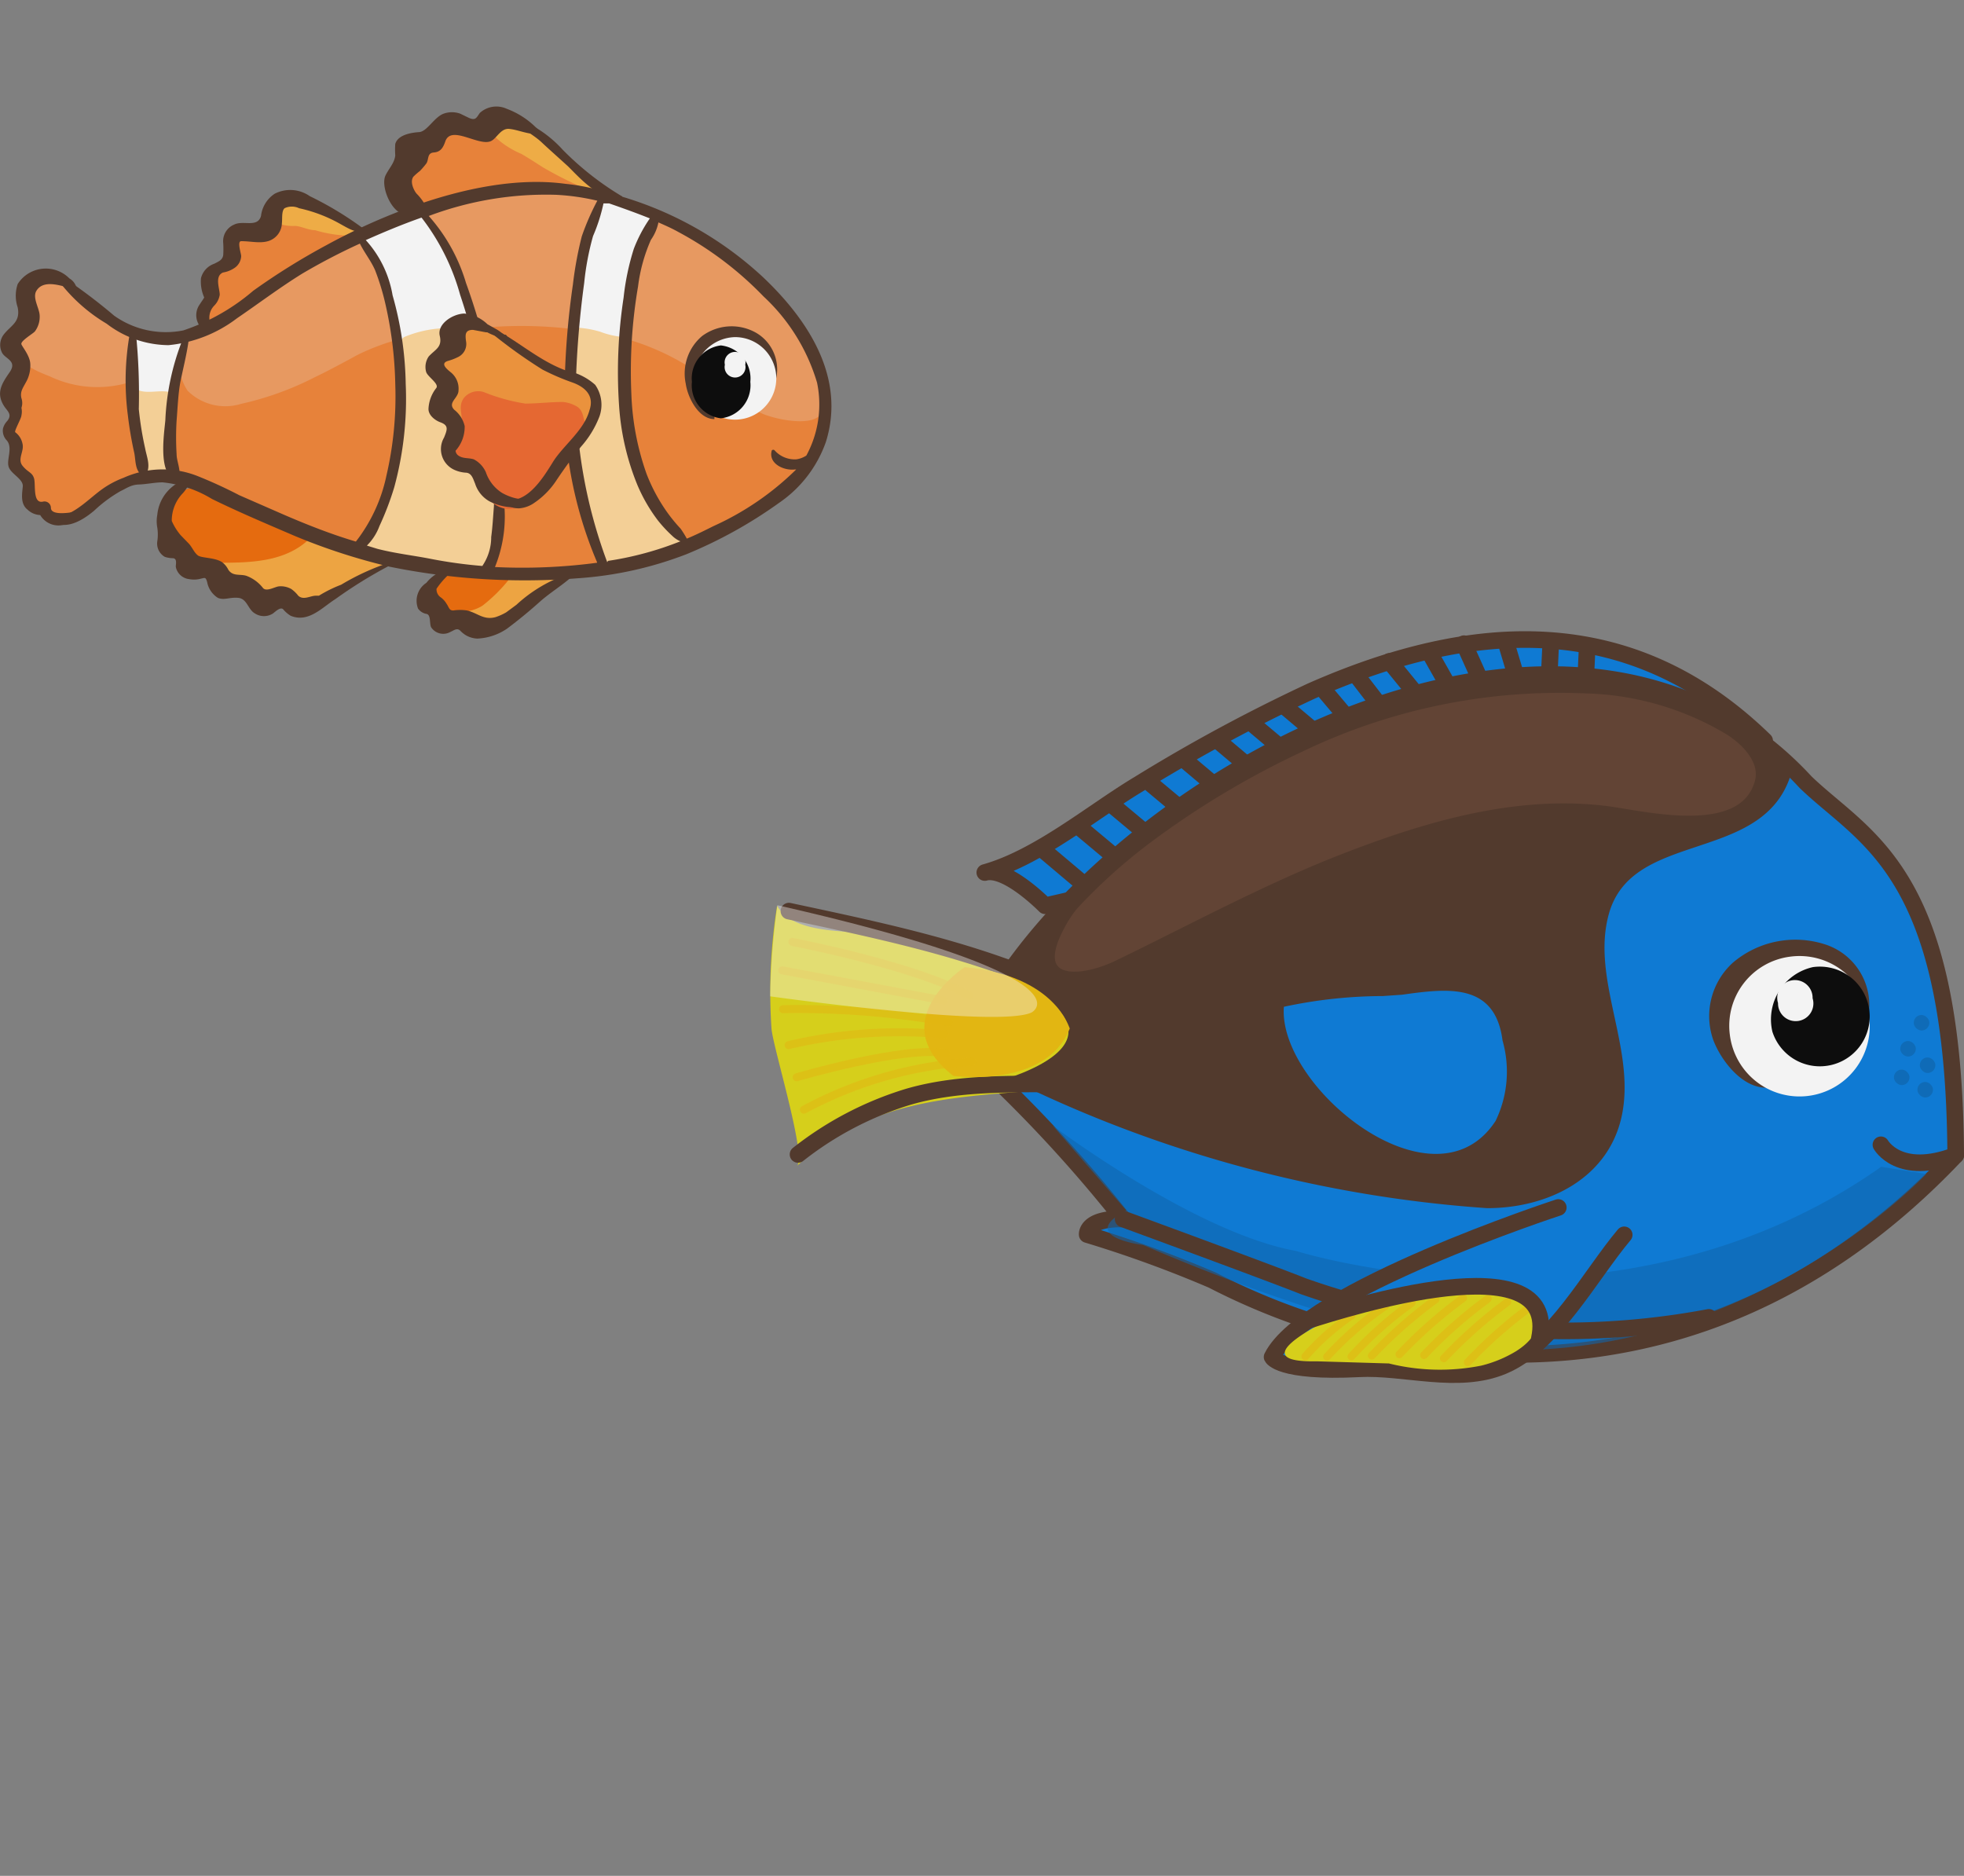 <svg xmlns="http://www.w3.org/2000/svg" viewBox="0 -4 73.29 70">
    <rect x="0" y="-4" width="73.29" height="70" fill="#808080" stroke="none"/>
    <defs>
        <style>.cls-1{opacity:0.9;}.cls-2{fill:#f28232;}.cls-3{fill:#ef6802;}.cls-4{fill:#f8a73b;}.cls-5{fill:#f9b03f;}.cls-6{fill:#f29b5d;}.cls-21,.cls-7{fill:#fff;}.cls-8{fill:#ffd798;}.cls-13,.cls-9{fill:#4d3224;}.cls-10{fill:#ef6529;}.cls-11{fill:#f59435;}.cls-12,.cls-14{fill:#0279db;}.cls-12,.cls-13,.cls-16,.cls-20{stroke:#4d3224;}.cls-12,.cls-16,.cls-18,.cls-24{stroke-linecap:round;stroke-linejoin:round;}.cls-12,.cls-16{stroke-width:0.62px;}.cls-13,.cls-20{stroke-miterlimit:10;stroke-width:0.31px;}.cls-15{fill:#dfd710;}.cls-16,.cls-18,.cls-24{fill:none;}.cls-17{fill:#ecbb05;}.cls-18,.cls-24{stroke:#ecbb05;}.cls-18{stroke-width:0.3px;opacity:0.53;}.cls-19{fill:#0268bc;}.cls-20{fill:#5e3d2c;}.cls-21{opacity:0.4;}.cls-22{fill:#0263b2;opacity:0.57;}.cls-23{opacity:0.58;}.cls-24{stroke-width:0.29px;}</style>
    </defs>
    <title>contact-fishs02</title>
        <g class="cls-1 fish-Nemo">
            <path class="cls-2" d="M5,9.64A2.25,2.25,0,0,1,5,9.2c-.11-.39.28-.87.67-.57a1.22,1.22,0,0,0,1,0c.34-.08.7-.17,1-.28l.09,0C8.9,7.64,9.84,6.7,11,6a21.91,21.91,0,0,1,4.51-2.27,14.09,14.09,0,0,1,5-.63,12.25,12.25,0,0,1,4.52,1.1,9.47,9.47,0,0,1,2.3,1.52,12.82,12.82,0,0,1,2.48,2.51,5.73,5.73,0,0,1,.94,3.51A3.12,3.12,0,0,1,29,14.25a20,20,0,0,1-3.32,1.93,15.32,15.32,0,0,1-4.12.94,23.66,23.66,0,0,1-4.29.05,13.5,13.5,0,0,1-3.4-.62,12.79,12.79,0,0,1-3.21-1.23c-.86-.37-1.7-.77-2.55-1.16a5.21,5.21,0,0,0-2.46-.45.39.39,0,0,1-.36-.55A7.88,7.88,0,0,1,5,11C5,10.55,4.94,10.1,5,9.64Z"/>
            <path class="cls-3" d="M16.25,17.69a1.15,1.15,0,0,1,.82-.29,10,10,0,0,1,1.21.15,6.8,6.8,0,0,0,1,0,5.16,5.16,0,0,1,.68,0,.65.65,0,0,1,.2,0c.19,0,.24.25.09.35-.75.51-1.4,1.56-2.4,1.6a2.25,2.25,0,0,1-1.25-.24.61.61,0,0,1-.19-.4c-.05-.16-.16-.15-.25-.28A.7.7,0,0,1,16.25,17.69Z"/>
            <path class="cls-3" d="M6.46,14.71a1,1,0,0,1,1.19-.48,10.56,10.56,0,0,1,2.12,1c.48.24,1,.48,1.44.68.31.12.62.21.93.32.18-.13.44.16.27.37-.61.78-1.73,2.09-2.86,1.68-.31-.11-.54-.32-.87-.42a2.3,2.3,0,0,1-.7-.46,4.7,4.7,0,0,0-.74-.28,2.34,2.34,0,0,1-.6-.69A1.48,1.48,0,0,1,6.46,14.71Z"/>
            <path class="cls-4" d="M16.87,19c.37-.19.78-.16,1.15-.41a5.94,5.94,0,0,0,1-1c.45-.49,1.3-.38,1.89-.28a.09.09,0,0,1,.06.06l.09.05s0,.06,0,.08c-.27.22-.57.39-.84.63s-.67.7-1,1a2,2,0,0,1-1,.49.73.73,0,0,1-.68-.3.77.77,0,0,1-.61-.19A.09.09,0,0,1,16.87,19Z"/>
            <path class="cls-4" d="M8.07,17c1.25,0,2.66,0,3.58-1a.2.2,0,0,1,.19,0,24.31,24.31,0,0,1,2.66.87.09.09,0,0,1,0,.17.1.1,0,0,1,0,0c-.36.23-.77.37-1.14.57s-.78.42-1.16.63c-.2.11-.57.49-.81.47s-.41-.23-.68-.25-.57.12-.87,0-.37-.4-.63-.5-.46,0-.65-.14a1.16,1.16,0,0,1-.34-.32.26.26,0,0,1-.26-.09l0,0A.24.24,0,0,1,8.07,17Z"/>
            <path class="cls-2" d="M13.4,4.68a.21.21,0,0,0-.16-.14,4.93,4.93,0,0,0-1.39-.8A1.73,1.73,0,0,0,10.5,3.6c-.32.16-.19.78-.57.83a3.09,3.09,0,0,0-.74.12.87.87,0,0,0-.5.33c-.11.13,0,.33,0,.48,0,.35-.24.42-.46.6-.45.36-.19.85-.4,1.31-.12.26-.22.66,0,.81a.22.22,0,0,0,.26.05,23.33,23.33,0,0,0,2.16-1.39c.36-.24.72-.48,1.09-.7A2.77,2.77,0,0,0,12,5.73a.33.33,0,0,0,.1-.18A6.37,6.37,0,0,1,13.26,5a.2.2,0,0,0,.14-.14A.12.12,0,0,0,13.4,4.68Z"/>
            <path class="cls-2" d="M15,2.46a2.08,2.08,0,0,1,.63-1.15,1.12,1.12,0,0,1,.4-.14c.18,0,.22-.25.3-.38a.73.73,0,0,1,.59-.28c.34,0,.67.19,1,.16s.57-.12.86-.15a1.16,1.16,0,0,1,.88.26,6.14,6.14,0,0,1,1.87,2,.21.21,0,0,1-.12.3c-.82.13-1.63-.09-2.45.05a16.24,16.24,0,0,0-2.25.6,1.54,1.54,0,0,1-1.46-.1A1.19,1.19,0,0,1,15,2.46Z"/>
            <path class="cls-5" d="M19,.37c.67.21,1.07.87,1.62,1.28a5,5,0,0,1,.72.57,3.15,3.15,0,0,0,.41.31,5.62,5.62,0,0,1,.44.53c.05,0,0,.12-.08.09a14.23,14.23,0,0,1-1.84-.9c-.27-.17-.54-.35-.82-.51a3.32,3.32,0,0,1-.91-.57A.48.48,0,0,1,19,.37Z"/>
            <path class="cls-5" d="M10.29,3.56c.5-.25,1,0,1.46.26a4.78,4.78,0,0,1,1.58.83.08.08,0,0,1,0,.14,4.71,4.71,0,0,1-1.57-.2c-.25,0-.49-.14-.74-.16a1.62,1.62,0,0,1-.69-.11A.44.44,0,0,1,10.29,3.56Z"/>
            <path class="cls-2" d="M5.25,12l-.06-.76a1.84,1.84,0,0,0-.05-.74v-.11c0-.47,0-1-.09-1.43a.21.21,0,0,0-.14-.29,10.05,10.05,0,0,1-1.32-.52,4.16,4.16,0,0,0-1.2-.22c-.63,0-1.74.15-1.85.94-.05.37.22.69.18,1.05s-.35.62-.35,1c0,.22.2.42.17.64s-.18.39-.19.6a3.38,3.38,0,0,0,.31,1.27l0,.11A.56.56,0,0,0,1,14H1a1.29,1.29,0,0,0,.13.71.5.5,0,0,0,.23.18c.15.06.14,0,.25.16a1,1,0,0,0,.53.36c.47.14,1.07-.45,1.38-.74.47-.45.93-.94,1.64-.88a.22.22,0,0,0,.22-.22A10.16,10.16,0,0,0,5.25,12Z"/>
            <path class="cls-6" d="M.83,8.25c.17-.18.35-.28.34-.49a3.65,3.65,0,0,1,0-.87c.17-.72,1.05-.47,1.47-.15a8.58,8.58,0,0,1,.92.89,6.12,6.12,0,0,0,1.25.88h0s.11,0,.12,0a.43.43,0,0,0,0,.05h0a.1.1,0,0,1,0,.15A11.66,11.66,0,0,1,5,10.07a.21.21,0,0,1-.15.19,4.11,4.11,0,0,1-3-.22c-.37-.14-1-.4-1.26-.82C.27,9.05.62,8.49.83,8.25Z"/>
            <path class="cls-6" d="M7.17,8.65A4,4,0,0,1,7.88,8,13.27,13.27,0,0,1,9.52,7c.6-.33,1.17-.68,1.74-1a8,8,0,0,1,1-.58,8.51,8.51,0,0,1,1.24-.63c.55-.26,1.11-.49,1.68-.7a14.49,14.49,0,0,1,3.88-1,12.77,12.77,0,0,1,3.74.39l.11,0h0a1.86,1.86,0,0,1,.64.15,5.05,5.05,0,0,1,2.13.95A13.56,13.56,0,0,1,28,6a8.2,8.2,0,0,1,1.86,2.16,7.4,7.4,0,0,1,.63,1.44c.06.18.12.39.17.6.16.42.29,1-.11,1.34s-1.52.13-2.07-.09a9.85,9.85,0,0,1-2.22-1.39,9.25,9.25,0,0,0-2.62-1.33,15.73,15.73,0,0,0-5.72-.49,15.3,15.3,0,0,0-3,.41,8.81,8.81,0,0,0-1.51.56l-.1.05L13,9.43c-.41.22-.82.44-1.24.64a11.46,11.46,0,0,1-2.76,1,2,2,0,0,1-2-.49,2,2,0,0,1-.33-1.19A.71.71,0,0,1,7.17,8.65Z"/>
            <path class="cls-7" d="M21.46,7.68c.08-.43.1-.87.16-1.3A9.45,9.45,0,0,1,22,4.9a10.24,10.24,0,0,1,.52-1.5.12.12,0,0,1,.16-.06h0a2.76,2.76,0,0,1,.79.28,2.94,2.94,0,0,1,.83.3s0,0,.05.06a.07.07,0,0,1,0,.09h0l0,0a17.14,17.14,0,0,0-.82,2.7,5.36,5.36,0,0,0-.23,1.72.23.23,0,0,1-.14.25l0,0a1.33,1.33,0,0,1-.79.07,1.49,1.49,0,0,1-.78-.23l0-.07-.07-.06C21.3,8.3,21.42,7.93,21.46,7.68Z"/>
            <path class="cls-7" d="M13.53,4.76c.11-.27.61-.33.85-.4A8,8,0,0,1,15.54,4s0,0,0,0c.65.27,1.06,1.19,1.36,1.78a9.77,9.77,0,0,1,.85,2.58.24.24,0,0,1-.21.28c-.21.22-.74.25-1,.3a5.71,5.71,0,0,1-1.23.18.27.27,0,0,1-.07.08.09.09,0,0,1-.12,0h0A.23.23,0,0,1,15,9.09c-.25-.68-.32-1.43-.56-2.13s-.52-1.11-.72-1.68a2.14,2.14,0,0,1-.2-.4A.11.11,0,0,1,13.53,4.76Z"/>
            <path class="cls-8" d="M13.93,15.55a6.91,6.91,0,0,0,.8-1.85A8.69,8.69,0,0,0,15,11.21c0-.4,0-.79,0-1.19a3.13,3.13,0,0,1,0-1.22.18.18,0,0,1,.1-.23,4.26,4.26,0,0,1,1.41-.32l.78-.07c.18,0,.33-.07.47,0a.1.1,0,0,1,.05,0,8.78,8.78,0,0,1,.56,2.42c.13.9.19,1.8.23,2.71,0,.75.05,1.51,0,2.26a2.23,2.23,0,0,1-.36,1.43.13.13,0,0,1,0,.13c-.55.53-1.73.11-2.38,0s-1.74,0-2.14-.66a.17.17,0,0,1,0-.18C13.52,16.09,13.8,15.75,13.93,15.55Z"/>
            <path class="cls-8" d="M5.16,10.29c.21,0,.44.1.67.1a1.31,1.31,0,0,1,.67.14.1.1,0,0,1,0,.18.14.14,0,0,1,0,.06,9,9,0,0,0-.18,1.39c0,.29.07.63.06.95,0,.11,0,.23,0,.33a.23.23,0,0,1-.22.22,3.42,3.42,0,0,0-.64,0,.22.22,0,0,1-.22-.16c-.06-.49-.16-1-.24-1.46S5,11,5,10.5A.21.21,0,0,1,5.16,10.29Z"/>
            <path class="cls-7" d="M4.86,9.19c0-.36.13-.77.56-.71a6.85,6.85,0,0,0,.78.07c.17,0,.39,0,.54.07a.07.07,0,0,1,.08.07c0,.58-.28,1.13-.19,1.73,0,.13-.08.27-.23.23-.46-.15-1,.13-1.42-.19-.12-.09-.12-.33-.13-.47A5.34,5.34,0,0,1,4.86,9.19Z"/>
            <path class="cls-8" d="M21.37,8.44a.21.21,0,0,1,.21-.21,3.82,3.82,0,0,1,.82.15,3.16,3.16,0,0,0,.9.2c.12,0,.15.11.11.2a6.13,6.13,0,0,1-.1,1,8.81,8.81,0,0,0,0,1,9.18,9.18,0,0,0,.45,2.31,12.16,12.16,0,0,0,.82,2c.18.34.52.6.7.92l.17.16a.16.16,0,0,1-.08.27c-.58.14-1.15.33-1.73.48a2,2,0,0,1-1.11.08h0a.24.24,0,0,1-.2-.12,7.36,7.36,0,0,1-.35-1.4c-.17-.74-.3-1.49-.4-2.24A27,27,0,0,1,21.37,8.44Z"/>
            <path class="cls-9" d="M18.72.25A4.4,4.4,0,0,1,21,1.59,11.05,11.05,0,0,0,23.2,3.32c.05,0,0,.11,0,.12-.79.06-1.52-.75-2-1.23-.34-.31-.69-.62-1-.91s-.94-.63-1.39-1C18.67.31,18.68.24,18.72.25Z"/>
            <path class="cls-9" d="M6.17,11.68a9.22,9.22,0,0,1,.64-3c.06-.14.24,0,.22.09-.07.48-.2,1-.29,1.44s-.11,1-.15,1.49a10.32,10.32,0,0,0,0,1.24c0,.3.19.63.07.91,0,0-.07.06-.11.05C5.88,13.7,6.13,12.15,6.17,11.68Z"/>
            <path class="cls-9" d="M4.85,8.41a.11.11,0,0,1,.22,0,22.65,22.65,0,0,1,.11,2.86,12.33,12.33,0,0,0,.24,1.48c.06.32.23.69,0,1a.09.09,0,0,1-.1,0c-.29-.18-.25-.55-.31-.85a13.84,13.84,0,0,1-.24-1.41A10.05,10.05,0,0,1,4.85,8.41Z"/>
            <path class="cls-9" d="M7.46,7.35c.06-.1.12-.17.16-.25a1.46,1.46,0,0,1-.12-.72A.77.77,0,0,1,8,5.84c.15-.08.3-.13.33-.32a3.58,3.58,0,0,0,0-.45.67.67,0,0,1,.41-.69c.34-.17.87.13,1-.32a1.15,1.15,0,0,1,.51-.83,1.27,1.27,0,0,1,1.31.09,12.51,12.51,0,0,1,2,1.21c.05,0,0,.08,0,.1-.28.08-.6-.13-.84-.26a5.48,5.48,0,0,0-1.56-.6.63.63,0,0,0-.54,0c-.12.1-.08.41-.1.55A.72.72,0,0,1,10,5c-.32.09-.63,0-1,0-.16,0,0,.46,0,.56a.56.56,0,0,1-.25.44,1.08,1.08,0,0,1-.43.17C8,6.31,8.2,6.77,8.2,7A.74.74,0,0,1,8,7.4a.64.64,0,0,0-.13.72.18.18,0,0,1-.3.17A.69.69,0,0,1,7.46,7.35Z"/>
            <path class="cls-9" d="M5.87,16.2a1.71,1.71,0,0,0,0-.51,1.29,1.29,0,0,1,0-.48A1.54,1.54,0,0,1,7,13.87a.08.08,0,0,1,.09.09,1.34,1.34,0,0,1-.3.48,1.47,1.47,0,0,0-.38,1h0a2.16,2.16,0,0,0,.33.53l.31.32c.12.13.2.34.34.44s.63.07.9.25a.79.79,0,0,1,.23.28c.17.26.44.15.68.23a1.41,1.41,0,0,1,.62.46c.14.14.44-.06.6-.07a.8.8,0,0,1,.45.1,1.23,1.23,0,0,1,.26.25c.19.18.46,0,.65,0l.06,0,.06,0a4.93,4.93,0,0,1,.83-.41A9,9,0,0,1,14.51,17a.07.07,0,0,1,0,.12,17,17,0,0,0-2,1.24c-.49.31-1,.89-1.66.62a1.08,1.08,0,0,1-.28-.24c-.1-.11-.3.09-.38.15a.62.62,0,0,1-.68,0c-.26-.15-.29-.55-.62-.58s-.52.1-.76,0a.89.89,0,0,1-.4-.59c-.06-.2-.07-.16-.3-.11a1,1,0,0,1-.38,0,.57.57,0,0,1-.49-.46c0-.11.06-.32-.12-.32a1,1,0,0,1-.29-.05A.57.57,0,0,1,5.87,16.2Z"/>
            <path class="cls-9" d="M15.91,17.75a1.49,1.49,0,0,1,1-.55.05.05,0,0,1,0,.1,3,3,0,0,0-.62.67.36.36,0,0,0,.17.33.81.81,0,0,1,.21.24c.08.11.09.25.25.24a1.69,1.69,0,0,1,.5,0c.4.09.62.37,1.07.25a2,2,0,0,0,.4-.18l.38-.28a5.37,5.37,0,0,1,2-1.17c.06,0,.13.07.07.12-.38.34-.82.6-1.2.94s-.79.68-1.22,1a2.13,2.13,0,0,1-1.11.37.91.91,0,0,1-.45-.14,1,1,0,0,1-.19-.16c-.12-.11-.24,0-.36.05a.54.54,0,0,1-.72-.17c-.07-.12,0-.46-.17-.5a.49.49,0,0,1-.32-.2A.8.8,0,0,1,15.91,17.75Z"/>
            <path class="cls-9" d="M26.2,8.54a1.85,1.85,0,0,1,2-.13,1.58,1.58,0,0,1,.74,1.81c0,.06-.09,0-.13,0a1.26,1.26,0,1,0-2.15,1.32s0,.1,0,.1c-.6,0-1-.82-1.07-1.32A1.83,1.83,0,0,1,26.2,8.54Z"/>
            <path class="cls-7" d="M25.89,10.19a1.54,1.54,0,1,0,1.54-1.61A1.58,1.58,0,0,0,25.89,10.19Z"/>
            <path d="M25.82,10.25a1.24,1.24,0,0,0,1.08,1.36A1.24,1.24,0,0,0,28,10.25,1.24,1.24,0,0,0,26.9,8.89,1.24,1.24,0,0,0,25.82,10.25Z"/>
            <path class="cls-7" d="M27.05,9.61a.39.39,0,1,0,.76,0,.39.39,0,1,0-.76,0Z"/>
            <path class="cls-9" d="M14.38,2.56c.12-.26.34-.47.37-.76a3,3,0,0,1,0-.43c.1-.34.59-.42.89-.44s.56-.56.92-.69a.92.92,0,0,1,.61,0l.29.14c.3.15.32,0,.45-.17a.92.92,0,0,1,1-.15A3.07,3.07,0,0,1,20.22,1a0,0,0,0,1,0,.06A.61.61,0,0,1,20,1h0c-.35,0-.68-.16-1-.19s-.47.37-.69.46c-.46.19-1.47-.61-1.69,0-.08.23-.17.4-.43.42s-.18.26-.28.41a3.22,3.22,0,0,1-.24.28,2.57,2.57,0,0,0-.24.21c-.14.18,0,.49.11.63a2,2,0,0,1,.4.57.21.21,0,0,1-.15.26A.72.72,0,0,1,15.23,4h0C14.67,4.1,14.19,3,14.38,2.56Z"/>
            <path class="cls-9" d="M1.79,15.27c.79.16,1.42-.58,2-1a3.47,3.47,0,0,1,.82-.44h0a3.55,3.55,0,0,1,2.75-.07,17.17,17.17,0,0,1,1.57.72l1.67.73c.88.38,1.77.73,2.68,1a6,6,0,0,0,1.14-2.46,13.07,13.07,0,0,0,.33-3.42,14.6,14.6,0,0,0-.36-2.95A9,9,0,0,0,14,6.09c-.15-.35-.39-.64-.57-1a23.24,23.24,0,0,0-2.15,1.12c-.84.52-1.62,1.11-2.44,1.67a5,5,0,0,1-2.55,1,3.83,3.83,0,0,1-2.31-.8A6.22,6.22,0,0,1,2.13,6.4c0-.08.05-.16.13-.12a20.52,20.52,0,0,1,2,1.5,3.33,3.33,0,0,0,2.58.55A7.8,7.8,0,0,0,9.45,6.85a25.09,25.09,0,0,1,2.71-1.69c.89-.49,5.25-2.8,8.94-2.3a7.58,7.58,0,0,1,1.61.34,13.29,13.29,0,0,1,5.76,3.14c1.69,1.6,3.1,3.75,2.35,6.15a4.6,4.6,0,0,1-1.74,2.27,17,17,0,0,1-3.46,1.92,13.81,13.81,0,0,1-4.07.9,25.23,25.23,0,0,1-7-.43A22.82,22.82,0,0,1,11,16c-1-.43-2.07-.88-3.09-1.38A4.38,4.38,0,0,0,6.07,14c-.29,0-.59.07-.89.08s-.47.15-.67.24a5.18,5.18,0,0,0-1,.74c-.53.44-1.2.8-1.76.25A0,0,0,0,1,1.79,15.27Zm23.84.83c.34-.14.66-.3,1-.47a10.61,10.61,0,0,0,3.08-2.11h-.05c-.41.05-1-.22-.86-.71a.07.07,0,0,1,.11,0,1,1,0,0,0,.81.33.92.92,0,0,0,.37-.14,4,4,0,0,0,.4-2.72,7.17,7.17,0,0,0-2-3.22,12.81,12.81,0,0,0-3.17-2.4c-.25-.14-.5-.25-.75-.36a1.71,1.71,0,0,1-.28.65,6.16,6.16,0,0,0-.48,1.74,18.75,18.75,0,0,0-.25,4,9.9,9.9,0,0,0,.57,3,6.57,6.57,0,0,0,.72,1.36,6.05,6.05,0,0,0,.55.68A4,4,0,0,1,25.63,16.1Zm-2.94.83a12.08,12.08,0,0,0,2.7-.73,1,1,0,0,1-.3-.2,5,5,0,0,1-.54-.58,6.13,6.13,0,0,1-.76-1.31,9.43,9.43,0,0,1-.69-3,18.38,18.38,0,0,1,.17-4,9.35,9.35,0,0,1,.38-1.82,5.39,5.39,0,0,1,.6-1.14c-.5-.2-1-.38-1.52-.56l-.21,0a6.42,6.42,0,0,1-.39,1.22,10.2,10.2,0,0,0-.33,1.75,35.46,35.46,0,0,0-.31,3.71,18.49,18.49,0,0,0,1.17,6.71Zm-.41.05a15.28,15.28,0,0,1-1.21-6.58,30.1,30.1,0,0,1,.31-3.79,13.74,13.74,0,0,1,.33-1.79,9.23,9.23,0,0,1,.58-1.33,8.55,8.55,0,0,0-1.53-.22A12.43,12.43,0,0,0,16,4.06a6.55,6.55,0,0,1,1.39,2.5,23.52,23.52,0,0,1,1.11,4.29A18,18,0,0,1,18.83,15a5,5,0,0,1-.36,2.16A21.11,21.11,0,0,0,22.28,17Zm-6.18-.12a17.35,17.35,0,0,0,1.9.26l.05-.08a1.9,1.9,0,0,0,.28-1c.05-.37.07-.75.1-1.13a17.48,17.48,0,0,0-.33-4.08A23,23,0,0,0,17.17,7a8.3,8.3,0,0,0-1.44-2.88c-.74.26-1.45.56-2.08.84a4.07,4.07,0,0,1,1,2.06,12.8,12.8,0,0,1,.49,3.31,12.55,12.55,0,0,1-.43,3.86,10.93,10.93,0,0,1-.55,1.44,2,2,0,0,1-.47.73l.39.12C14.78,16.66,15.45,16.73,16.1,16.86Z"/>
            <path class="cls-10" d="M16.73,9.15s.13-.53.16-.58a.72.72,0,0,1,.27-.35.81.81,0,0,1,.88.11l.05.07a9.84,9.84,0,0,1,1,.53,15.47,15.47,0,0,0,1.73.86c.64.28,1.72.54,1.47,1.45S21,13.09,20.39,13.92c-.44.61-1.08,1.42-1.9.92-.33-.2-.44-.67-.62-1s-.69-.31-.88-.63.05-.86-.15-1.23c-.1-.17-.28-.28-.39-.44a.92.92,0,0,1-.1-.59c0-.22.11-.43.13-.65s-.21-.35-.26-.5C16.1,9.49,16.46,9.22,16.73,9.15Z"/>
            <path class="cls-11" d="M16.8,8.85c.18-.09,0-.49.21-.63a.79.79,0,0,1,.28-.13c.16-.24.83.12,1,.19A21.26,21.26,0,0,1,20,9.49c.54.38,1.19.54,1.74.9a1.28,1.28,0,0,1,.53.68c.1.34-.15.54-.35.78,0,.05-.1,0-.08-.06l0,0v0c-.09-.21-.07-.44-.28-.6A1.25,1.25,0,0,0,21,11c-.46,0-.93.06-1.4.06a7,7,0,0,1-1.55-.43.69.69,0,0,0-.73.21c-.23.3-.07.58-.09.89a.09.09,0,0,1-.09.1.34.34,0,0,1-.18,0c-.31.15-.59-.32-.65-.59a1.13,1.13,0,0,1,.16-.72c.16-.33-.27-.48-.35-.74C16,9.2,16.41,9,16.8,8.85Z"/>
            <path class="cls-9" d="M21.38,10.28a8.7,8.7,0,0,1-1.14-.49A18.81,18.81,0,0,1,17.83,8s0-.07,0,0c1.19.41,2.1,1.4,3.3,1.83a2.24,2.24,0,0,1,1.08.53,1.3,1.3,0,0,1,.16,1.18,3.66,3.66,0,0,1-.69,1.13c-.32.4-.61.8-.9,1.23a3,3,0,0,1-.91.91,1.13,1.13,0,0,1-.5.16c-.3,0-.37-.09-.62-.24a.07.07,0,0,1,0-.12c.87.3,1.51-.77,1.89-1.38S21.8,12.06,22,11.3C22.18,10.77,21.84,10.45,21.38,10.28Z"/>
            <path class="cls-9" d="M16,9.3c.25-.27.51-.34.41-.77s.46-.81.91-.83a1.43,1.43,0,0,1,.87.4l.34.19a1,1,0,0,1,.25.2l.08,0a.08.08,0,0,1,.06.08h0a0,0,0,0,1,0,.05h0a.07.07,0,0,1-.07,0,2,2,0,0,1-.67-.22h-.05l-.48-.09c-.3,0-.29.18-.26.42a.54.54,0,0,1-.27.58,2.05,2.05,0,0,1-.41.16c-.31.1,0,.33.12.43a.78.78,0,0,1,.28.67c0,.29-.42.45-.16.72a1.08,1.08,0,0,1,.39.61,1.33,1.33,0,0,1-.34.92.25.25,0,0,0,.12.19c.17.11.37.07.56.13a1,1,0,0,1,.45.48,1.47,1.47,0,0,0,.6.77c.22.13.76.35,1,.15.07-.05.16,0,.1.1-.21.2-.28.29-.58.29a2,2,0,0,1-1-.23,1.16,1.16,0,0,1-.52-.65c-.07-.16-.12-.39-.33-.41a1.23,1.23,0,0,1-.43-.1.85.85,0,0,1-.4-1.21c.12-.3.19-.46-.16-.58-.2-.08-.43-.27-.42-.5a1.35,1.35,0,0,1,.29-.77c.12-.16-.34-.43-.38-.61A.69.69,0,0,1,16,9.3Z"/>
            <path class="cls-9" d="M.27,11.71c.2-.25,0-.37-.12-.56-.31-.49-.08-.84.21-1.26S.21,9.4.08,9.17a.64.64,0,0,1,.07-.7c.26-.33.62-.45.51-1a1.36,1.36,0,0,1,0-.87,1.24,1.24,0,0,1,1.93-.21.57.57,0,0,1,.26.33s0,.08-.07.07c-.4-.08-1.13-.41-1.42.06-.16.26.11.65.12.92a.91.91,0,0,1-.18.6c-.08.09-.55.36-.5.48s.31.42.33.72a1.25,1.25,0,0,1-.17.71c-.1.19-.22.34-.16.58a.56.56,0,0,1,0,.36.65.65,0,0,1,0,.28c0,.11-.28.59-.23.63a.71.71,0,0,1,.27.43c.07.28-.2.57,0,.82s.36.24.43.47-.06.95.33.87a.24.24,0,0,1,.3.23c0,.28.6.19.77.17a.13.13,0,0,1,.12.2.79.79,0,0,1-1.29-.1.72.72,0,0,1-.47-.2c-.27-.21-.21-.57-.18-.86s-.45-.47-.53-.75.18-.73-.09-1A.52.52,0,0,1,.11,12,.63.63,0,0,1,.27,11.71Z"/>
            <animateTransform attributeType="auto" attributeName="transform" type="translate" values="0 0; 0 10; 0 0" dur="2s" repeatCount="indefinite" />

        </g>
        <g class="cls-1 fish-Dory">
            <path class="cls-12" d="M39,29.8s-1.44-1.47-2.25-1.24c2-.56,4-2.25,5.73-3.29a62.55,62.55,0,0,1,6.45-3.48c6.05-2.67,11.94-3,16.92,1.85Z"/>
            <path class="cls-12" d="M36.77,35.89c-1-.93,1.51-1.22,1.65-2.58.06-.65-.78-.41-.72-1.06C43.51,24,59.07,16.18,67.38,25.19c2.22,2.14,5.55,3.26,5.6,13.92C68.11,44.26,62,47,54.8,46.48a25,25,0,0,1-9.56-2.71,44.61,44.61,0,0,0-4.67-1.7s-.06-.61,1.34-.58A52.12,52.12,0,0,0,36.77,35.89Z"/>
            <path class="cls-9" d="M64.67,31.92a3.6,3.6,0,0,1,3.4-.69,2.38,2.38,0,0,1,1.66,2.63c0,.1-.14.11-.21,0-1.6-1.7-5.41,0-3.45,2.56.05.06.05.15,0,.16-1,.13-1.85-1-2.14-1.78A2.69,2.69,0,0,1,64.67,31.92Z"/>
            <path class="cls-7" d="M64.55,34.6a2.62,2.62,0,1,0,2.25-2.9A2.6,2.6,0,0,0,64.55,34.6Z"/>
            <path d="M66.14,34.5a1.86,1.86,0,1,0,1.51-2.41A2,2,0,0,0,66.14,34.5Z"/>
            <path class="cls-7" d="M66.35,33.43a.66.66,0,1,0,1.29-.18.66.66,0,1,0-1.29.18Z"/>
            <path class="cls-13" d="M56.41,21.16a27.81,27.81,0,0,0-17.8,10.5L38,36.25A47.39,47.39,0,0,0,55.5,40.93c2.23,0,4.49-1.1,4.9-3.49s-1.14-4.88-.54-7.27c.83-3.38,5.75-2.05,6.8-5.25,0,0-4.19-3.67-6.65-3.45Z"/>
            <path class="cls-14" d="M51.6,33.17l.72-.05c1.71-.24,3.47-.46,3.75,1.71a4.22,4.22,0,0,1-.26,3c-2.28,3.49-8.13-1.25-7.9-4.26A17.76,17.76,0,0,1,51.6,33.17Z"/>
            <path class="cls-15" d="M29,29.8c.69,1.22,3.2.86,4.39,1.12a21.66,21.66,0,0,1,6.33,2.26c.42.24,4.41,2.43,3.21,3.14-.84.5-2.1.19-3,.28-3.67.33-7.32.2-10.19,2.91.37-.35-.89-4.41-.95-5.12A20.34,20.34,0,0,1,29,29.8Z"/>
            <path class="cls-16" d="M29.44,30c5,1.07,10,2.08,14.27,5.42,0,0,.27,1.37-3,1-2.25.09-4.63-.13-6.82.51a12.51,12.51,0,0,0-4.11,2.15"/>
            <path class="cls-13" d="M37.7,32.25s5,2.2.34,4l7.16.3-1.1-3.78S39.06,30.11,37.7,32.25Z"/>
            <path class="cls-17" d="M36,32.09s-3.09,2-.42,4.06c0,0,3.45.48,4.34-1.77C39.9,34.38,39.41,32.41,36,32.09Z"/>
            <path class="cls-16" d="M70.19,38.72s.67,1.2,2.79.39"/>
            <line class="cls-12" x1="39.01" y1="27.79" x2="40.35" y2="28.92"/>
            <line class="cls-12" x1="40.27" y1="26.86" x2="41.61" y2="27.98"/>
            <line class="cls-12" x1="41.49" y1="26.03" x2="42.83" y2="27.15"/>
            <line class="cls-12" x1="42.98" y1="25.28" x2="44.32" y2="26.4"/>
            <line class="cls-12" x1="44.24" y1="24.39" x2="45.58" y2="25.52"/>
            <line class="cls-12" x1="45.47" y1="23.66" x2="46.81" y2="24.79"/>
            <line class="cls-12" x1="46.71" y1="22.99" x2="48.04" y2="24.11"/>
            <line class="cls-12" x1="47.89" y1="22.32" x2="49.22" y2="23.44"/>
            <line class="cls-12" x1="49.34" y1="21.68" x2="50.47" y2="23.02"/>
            <line class="cls-12" x1="50.68" y1="21.28" x2="51.75" y2="22.67"/>
            <line class="cls-12" x1="51.85" y1="20.68" x2="52.95" y2="22.03"/>
            <line class="cls-12" x1="53.41" y1="20.47" x2="54.27" y2="21.99"/>
            <line class="cls-12" x1="54.63" y1="20.02" x2="55.35" y2="21.62"/>
            <line class="cls-12" x1="56.18" y1="19.91" x2="56.68" y2="21.58"/>
            <line class="cls-12" x1="57.87" y1="19.96" x2="57.79" y2="21.7"/>
            <line class="cls-12" x1="59.23" y1="20.1" x2="59.15" y2="21.84"/>
            <path class="cls-18" d="M29.57,31.15s4.62.89,6.6,2"/>
            <line class="cls-18" x1="29.19" y1="32.21" x2="35.23" y2="33.34"/>
            <path class="cls-18" d="M29.22,33.66a32,32,0,0,1,6.18.49"/>
            <path class="cls-18" d="M29.43,35a18,18,0,0,1,5.81-.4"/>
            <path class="cls-18" d="M29.73,36.2s4-1.18,5.58-.9"/>
            <path class="cls-18" d="M30,37.41a15.23,15.23,0,0,1,6.27-1.79"/>
            <rect class="cls-19" x="71.42" y="33.88" width="0.58" height="0.58" rx="0.29" ry="0.29" transform="translate(-2.7 6.35) rotate(-4.98)"/>
            <rect class="cls-19" x="70.91" y="34.85" width="0.58" height="0.58" rx="0.29" ry="0.29" transform="translate(-2.78 6.31) rotate(-4.98)"/>
            <rect class="cls-19" x="71.55" y="36.38" width="0.58" height="0.58" rx="0.29" ry="0.29" transform="translate(-2.91 6.37) rotate(-4.98)"/>
            <rect class="cls-19" x="70.67" y="35.92" width="0.58" height="0.58" rx="0.29" ry="0.29" transform="translate(-2.87 6.29) rotate(-4.98)"/>
            <rect class="cls-19" x="71.64" y="35.46" width="0.58" height="0.58" rx="0.29" ry="0.29" transform="translate(-2.83 6.38) rotate(-4.98)"/>
            <path class="cls-20" d="M39.57,30.58c-1.15,2.14.67,2.12,2.17,1.39,2.68-1.3,5.27-2.7,8-3.8,3.27-1.3,6.77-2.38,10.26-1.93,1.42.19,5.06,1.11,5.64-1.07.2-.75-.45-1.46-1.1-1.88a10.91,10.91,0,0,0-5.39-1.57,22.31,22.31,0,0,0-10.58,2.17,32.53,32.53,0,0,0-5.75,3.44,20.59,20.59,0,0,0-2.74,2.47A4.24,4.24,0,0,0,39.57,30.58Z"/>
            <path class="cls-21" d="M28.74,33.18s8.53,1.2,9.76.6c0,0,2.42-1.29-9.49-4A28.44,28.44,0,0,0,28.74,33.18Z"/>
            <path class="cls-22" d="M39.28,38s5.3,4,9.08,4.68c0,0,12,3.81,21.84-3.14l1.68.27s-7.47,8-18.36,6.35a71.48,71.48,0,0,1-10.86-3.7s-2.5-.3-.63-1.29Z"/>
            <path class="cls-16" d="M41.91,41.49s5.45,2,6.73,2.51a29.23,29.23,0,0,0,15.13,1.16"/>
            <path class="cls-12" d="M58.15,41.06s-9.45,3.09-10.68,5.58c0,0,.26.59,3.24.44,1.7-.09,3.69.6,5.37-.1,1.9-.79,3.25-3.38,4.53-4.9"/>
            <path class="cls-15" d="M56.58,46.42a4.64,4.64,0,0,1-1.3.54,7.88,7.88,0,0,1-3.45-.08l-2.69-.08c-3.09.06.78-1.72.78-1.72s5.31-1.7,6.75-.7C57.8,45.16,57.38,45.91,56.58,46.42Z"/>
            <g class="cls-23">
                <path class="cls-24" d="M54.6,44.44a17.47,17.47,0,0,0-2.38,2.1"/>
                <path class="cls-24" d="M55.52,44.47a17.47,17.47,0,0,0-2.38,2.1"/>
                <path class="cls-24" d="M56.25,44.59a17.58,17.58,0,0,0-2.37,2.1"/>
                <path class="cls-24" d="M57.15,44.74a16.77,16.77,0,0,0-2.38,2.1"/>
                <path class="cls-24" d="M53.57,44.49a17.47,17.47,0,0,0-2.38,2.1"/>
                <path class="cls-24" d="M52.68,44.62a14.49,14.49,0,0,0-2.25,2"/>
                <path class="cls-24" d="M51.69,44.74a12.77,12.77,0,0,0-2.17,1.89"/>
                <path class="cls-24" d="M50.44,45.09a8.85,8.85,0,0,0-1.73,1.53"/>
            </g>
            <path class="cls-16" d="M48.8,45.28c1.45-.46,9.43-3,8.64.69"/>
            <animateTransform attributeType="auto" attributeName="transform" type="translate" values="0 0; 0 10; 0 0" dur="2s" begin="1s" repeatCount="indefinite" />
        </g>
</svg>